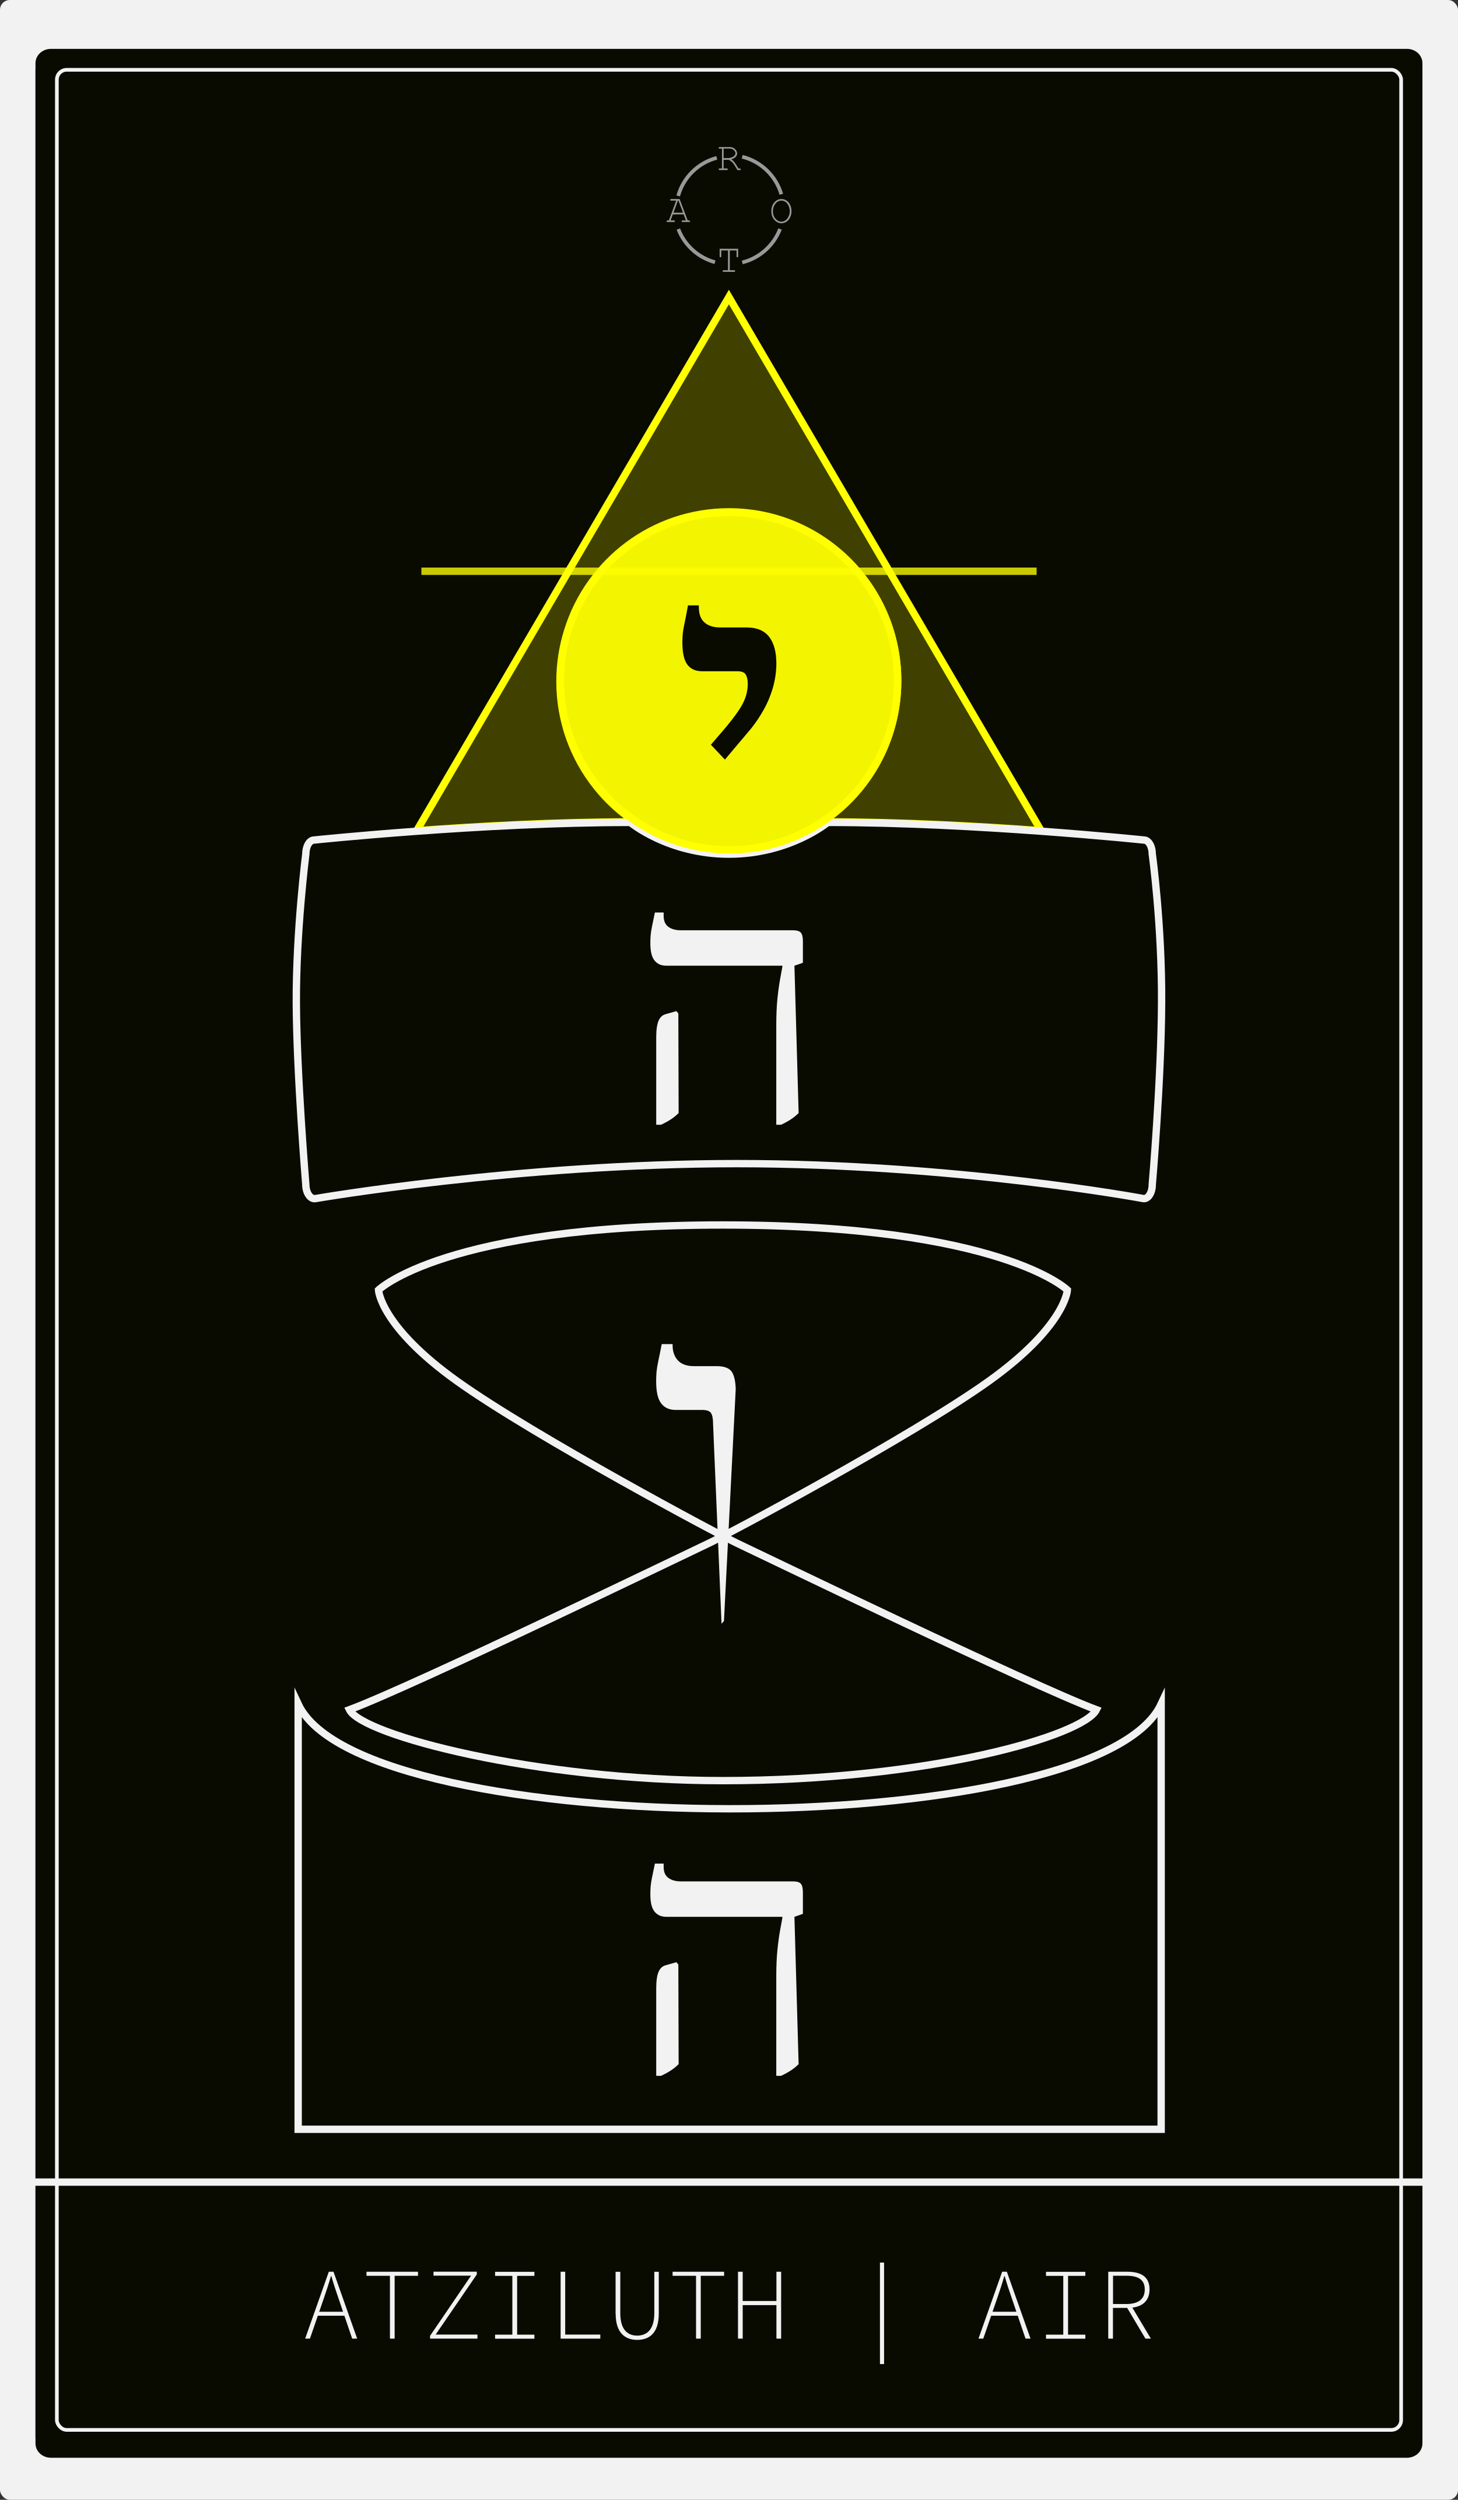 <?xml version="1.0" encoding="UTF-8"?><svg xmlns="http://www.w3.org/2000/svg" viewBox="0 0 198.43 340.16"><rect x="0" y="0" width="198.43" height="340.16" fill="#333333" stroke="none"/><defs><style>.i{fill:#0a0b00;}.j{opacity:.95;}.j,.k{fill:#ff0;}.l{isolation:isolate;}.m,.n,.o,.p,.q{fill:none;stroke-miterlimit:10;}.m,.o{stroke-width:.5px;}.m,.q{stroke:#f2f2f2;}.k{opacity:.22;}.n,.p{stroke:#ff0;}.o{stroke:#999;}.r{fill:#999;}.p{opacity:.78;}.s{mix-blend-mode:multiply;}.t{fill:#f2f2f2;}</style></defs><g class="l"><g id="b"><g id="c"><g id="d"><rect class="t" width="198.43" height="340.16" rx="1.34" ry="1.34"/><path class="i" d="m6.93,333.51c-1.16,0-2.1-.87-2.1-1.95V8.6c0-1.08.94-1.95,2.1-1.95h184.56c1.16,0,2.1.87,2.1,1.95v322.96c0,1.08-.94,1.95-2.1,1.95"/><path class="i" d="m6.93,334.44c-1.16,0-2.1-.87-2.1-1.95V9.53c0-1.08.94-1.95,2.1-1.95h184.56c1.16,0,2.1.87,2.1,1.95v322.96c0,1.08-.94,1.95-2.1,1.95"/><rect class="m" x="7.74" y="9.5" width="182.95" height="321.15" rx="1.34" ry="1.34"/><line id="e" class="q" x1="4.42" y1="296.93" x2="194" y2="296.93"/><path class="t" d="m44.74,309.13h.65l3.22,9.1h-.68l-1.82-5.36c-.37-1.08-.7-2.03-1.01-3.14h-.06c-.32,1.11-.64,2.06-1.01,3.14l-1.85,5.36h-.65l3.22-9.1Zm-1.75,5.44h4.1v.54h-4.1v-.54Z"/><path class="t" d="m53.07,309.68h-3.19v-.55h7.01v.55h-3.18v8.55h-.64v-8.55Z"/><path class="t" d="m58.53,317.85l5.58-8.19h-5.11v-.54h5.89v.38l-5.6,8.18h5.69v.55h-6.45v-.38Z"/><path class="t" d="m67.38,317.69h2.35v-8h-2.35v-.55h5.35v.55h-2.35v8h2.35v.55h-5.35v-.55Z"/><path class="t" d="m76.3,309.13h.62v8.55h4.78v.55h-5.4v-9.1Z"/><path class="t" d="m83.78,314.83v-5.69h.64v5.62c0,2.34,1.07,3.06,2.3,3.06s2.33-.73,2.33-3.06v-5.62h.61v5.69c0,2.76-1.4,3.57-2.93,3.57s-2.94-.81-2.94-3.57Z"/><path class="t" d="m94.73,309.68h-3.19v-.55h7.01v.55h-3.18v8.55h-.64v-8.55Z"/><path class="t" d="m100.44,309.13h.64v3.98h4.59v-3.98h.64v9.1h-.64v-4.56h-4.59v4.56h-.64v-9.1Z"/><path class="t" d="m119.76,307.88h.56v13.81h-.56v-13.81Z"/><path class="t" d="m136.38,309.13h.65l3.22,9.1h-.68l-1.82-5.36c-.37-1.08-.7-2.03-1.01-3.14h-.06c-.32,1.11-.64,2.06-1.01,3.14l-1.85,5.36h-.65l3.22-9.1Zm-1.75,5.44h4.1v.54h-4.1v-.54Z"/><path class="t" d="m142.36,317.69h2.35v-8h-2.35v-.55h5.35v.55h-2.35v8h2.35v.55h-5.35v-.55Z"/><path class="t" d="m150.83,309.13h2.61c1.82,0,3.01.66,3.01,2.4s-1.2,2.52-3.01,2.52h-1.97v4.18h-.64v-9.1Zm2.45,4.39c1.62,0,2.52-.64,2.52-1.98s-.9-1.87-2.52-1.87h-1.8v3.85h1.8Zm.63.16l2.72,4.55h-.74l-2.59-4.36.61-.19Z"/><path class="q" d="m158.03,289.74H40.58v-57.86c8.83,18.92,108.54,19.08,117.45,0v57.86Z"/><path class="t" d="m105.65,282.47v-13.56c0-1.35.05-2.53.15-3.53.1-1,.22-1.87.35-2.61.13-.74.24-1.34.33-1.81v-.13h-15.81c-.68,0-1.21-.24-1.59-.71-.38-.47-.57-1.25-.57-2.34,0-.38.01-.75.04-1.1.03-.35.1-.77.2-1.26.1-.49.23-1.1.38-1.83h1.19v.44c0,.71.22,1.21.66,1.52.44.31,1,.46,1.68.46h15.28c.5,0,.85.1,1.04.31.19.21.29.59.29,1.15v2.96l-1.15.4.57,20.05c-.32.32-.68.61-1.06.86-.38.25-.82.49-1.33.73h-.66Zm-16.34,0v-11.88c0-1,.1-1.75.31-2.25.21-.5.54-.81,1.02-.93l1.41-.4.27.31.04,13.56c-.32.32-.68.61-1.06.86-.38.25-.82.49-1.32.73h-.66Z"/><path class="t" d="m98.2,220.96l-1.15-27.13c0-.73-.09-1.24-.27-1.53-.18-.29-.58-.44-1.2-.44h-3.61c-.87,0-1.54-.3-1.99-.9-.46-.6-.68-1.61-.68-3.03,0-.4.02-.81.05-1.23.04-.42.12-.93.25-1.53.13-.6.28-1.36.46-2.27h1.48v.16c0,.87.25,1.57.74,2.08.49.51,1.21.76,2.16.76h3.12c.95,0,1.6.23,1.97.68.36.46.56,1.27.6,2.43l-1.6,31.56"/><path class="q" d="m98.38,242.3c28.27,0,49.11-6.17,50.84-9.65-8.65-3.21-46.7-21.63-48.86-22.63-2.15-1-27.67-14.59-38.14-22.07-10.47-7.48-10.71-12.41-10.71-12.41,0,0,9.03-8.85,46.88-8.85h0c37.85,0,46.88,8.85,46.88,8.85,0,0-.24,4.92-10.71,12.41-10.47,7.48-35.99,21.08-38.14,22.07-2.15,1-40.2,19.42-48.86,22.63,1.73,3.48,25.48,9.65,50.84,9.65h0Z"/><path class="t" d="m105.65,153.05v-13.56c0-1.35.05-2.53.15-3.53.1-1,.22-1.87.35-2.61.13-.74.24-1.34.33-1.81v-.13h-15.81c-.68,0-1.21-.24-1.59-.71-.38-.47-.57-1.25-.57-2.34,0-.38.01-.75.04-1.1.03-.35.1-.77.2-1.26.1-.49.23-1.1.38-1.83h1.19v.44c0,.71.22,1.21.66,1.52.44.31,1,.46,1.68.46h15.28c.5,0,.85.1,1.04.31.19.21.29.59.29,1.15v2.96l-1.15.4.57,20.05c-.32.32-.68.61-1.06.86-.38.25-.82.49-1.33.73h-.66Zm-16.34,0v-11.88c0-1,.1-1.75.31-2.25.21-.5.54-.81,1.02-.93l1.41-.4.27.31.04,13.56c-.32.32-.68.61-1.06.86-.38.25-.82.49-1.32.73h-.66Z"/><line class="p" x1="57.35" y1="77.73" x2="141.08" y2="77.73"/><path class="k" d="m85.78,111.84s2.31,1.92,6.29,3.2h1.67c-10.06-2.44-17.53-11.5-17.53-22.31,0-2.41.37-4.73,1.06-6.92,2.9-9.36,11.62-16.16,21.94-16.16,12.68,0,22.96,10.28,22.96,22.96,0,2.41-.37,4.73-1.06,6.92-2.37,7.66-8.65,13.6-16.5,15.51h1.73c3.99-1.28,6.3-3.2,6.3-3.2,10.05,0,20.8.6,29.05,1.2l-42.49-72.62-42.49,72.62c8.24-.6,19-1.2,29.06-1.2Z"/><path class="n" d="m85.78,111.84s2.31,1.92,6.29,3.2h1.67c-10.06-2.44-17.53-11.5-17.53-22.31,0-2.41.37-4.73,1.06-6.92,2.9-9.36,11.62-16.16,21.94-16.16,12.68,0,22.96,10.28,22.96,22.96,0,2.41-.37,4.73-1.06,6.92-2.37,7.66-8.65,13.6-16.5,15.51h1.73c3.99-1.28,6.3-3.2,6.3-3.2,10.05,0,20.8.6,29.05,1.2l-42.49-72.62-42.49,72.62c8.24-.6,19-1.2,29.06-1.2Z"/><path id="f" class="q" d="m85.78,111.91s5.16,4.32,13.43,4.32,13.44-4.32,13.44-4.32c20.11,0,43.05,2.4,43.05,2.4.62,0,1.12.86,1.12,1.91,0,0,1.33,9.66,1.27,20.24-.05,10.58-1.27,24.73-1.27,24.73,0,1.15-.59,2.03-1.25,1.9,0,0-25.43-4.75-55.28-4.75s-57.37,4.76-57.37,4.76c-.67.11-1.3-.77-1.3-1.91,0,0-1.24-14.96-1.29-24.68s1.29-20.29,1.29-20.29c0-1.06.5-1.91,1.12-1.91,0,0,22.93-2.4,43.03-2.4Z"/><circle id="g" class="j" cx="99.22" cy="92.69" r="22.96"/><g class="s"><path class="i" d="m98.66,103.36l-1.91-2.02,1.69-1.97c1.31-1.53,2.19-2.74,2.65-3.63.46-.89.68-1.79.68-2.71,0-.51-.09-.92-.27-1.23-.18-.31-.57-.46-1.15-.46h-4.81c-.87,0-1.54-.3-1.99-.9-.46-.6-.68-1.61-.68-3.03,0-.4.02-.79.05-1.18.04-.38.12-.87.25-1.45.13-.58.28-1.38.46-2.4h1.48v.22c0,.95.25,1.65.77,2.1.51.46,1.22.68,2.13.68h3.61c1.38,0,2.4.43,3.06,1.28.66.86.98,2.07.98,3.63,0,1.09-.16,2.18-.46,3.25-.31,1.08-.73,2.09-1.26,3.03-.53.95-1.1,1.8-1.72,2.57l-3.55,4.21Z"/></g><path id="h" class="n" d="m99.22,69.74c-12.67,0-22.98,10.27-22.95,22.95.03,12.61,10.3,22.89,22.95,22.95,12.67.06,22.95-10.27,22.95-22.95s-10.27-22.95-22.95-22.95"/><path class="r" d="m98.48,21.74v1.18h.42c.06,0,.09.01.12.03.02.02.03.05.03.08,0,.03-.01.06-.03.08-.02.02-.06.03-.12.03h-.94c-.05,0-.09-.01-.12-.03-.02-.02-.03-.05-.03-.08,0-.03.01-.06.03-.08.02-.02.06-.03.12-.03h.3v-2.69h-.3c-.05,0-.09-.01-.12-.03-.02-.02-.03-.05-.03-.08s.01-.06.03-.08c.02-.02.06-.03.12-.03h1.36c.28,0,.52.09.71.27.19.18.29.38.29.6,0,.16-.06.31-.18.45-.12.14-.32.26-.6.36.16.11.3.24.41.38.11.14.3.43.55.86h.17c.05,0,.09.01.12.03.02.02.03.05.03.08,0,.03-.01.06-.03.08-.02.02-.06.03-.12.03h-.3c-.28-.5-.49-.83-.65-1-.15-.17-.33-.3-.53-.4h-.72Zm0-.23h.61c.2,0,.38-.04.54-.11.16-.07.28-.16.35-.25s.11-.19.11-.3c0-.15-.08-.29-.23-.43-.15-.14-.33-.2-.55-.2h-.83v1.29Z"/><path class="r" d="m93.05,29.17h-1.48l-.3.82h.43c.05,0,.09.01.12.03.02.02.03.05.03.08,0,.03-.01.06-.03.08-.02.02-.06.03-.12.03h-.84c-.05,0-.09-.01-.12-.03-.02-.02-.03-.05-.03-.08,0-.03.01-.06.03-.08.02-.02.06-.03.12-.03h.17l1-2.69h-.67c-.05,0-.09-.01-.12-.03-.02-.02-.03-.05-.03-.08s.01-.06.03-.08c.02-.02.06-.03.12-.03h1.13l1.1,2.91h.17c.05,0,.09.01.12.03.02.02.03.05.03.08,0,.03-.01.06-.03.08-.02.02-.06.03-.12.03h-.84c-.06,0-.09-.01-.12-.03-.02-.02-.03-.05-.03-.08,0-.03.01-.06.03-.08.02-.02.06-.03.12-.03h.43l-.31-.82Zm-.09-.23l-.62-1.64h-.08l-.6,1.64h1.31Z"/><path class="r" d="m107.72,28.73c0,.3-.06.58-.18.84-.12.26-.29.46-.5.6-.21.14-.44.21-.69.21-.36,0-.68-.15-.96-.46s-.41-.7-.41-1.19.14-.88.41-1.19c.28-.31.6-.46.96-.46.25,0,.47.07.69.21.21.14.38.34.5.6.12.26.18.53.18.84Zm-.23,0c0-.37-.11-.7-.32-.99-.21-.29-.49-.44-.83-.44-.32,0-.59.14-.81.42-.22.28-.34.61-.34,1.01,0,.42.12.76.35,1.03.24.27.5.4.8.4.34,0,.61-.15.83-.44.21-.29.32-.62.32-.99Z"/><path class="r" d="m99.32,34.08v2.69h.58c.05,0,.09.01.12.03.02.02.03.05.03.08,0,.03-.01.06-.03.08-.02.02-.06.03-.12.03h-1.4c-.05,0-.09-.01-.12-.03-.02-.02-.03-.05-.03-.08,0-.03.01-.06.03-.08.02-.02.06-.03.12-.03h.58v-2.69h-.92v.78c0,.06-.01.09-.03.12-.02.02-.05.03-.08.03-.03,0-.06-.01-.08-.03-.02-.02-.03-.06-.03-.12v-1.01h2.52v1.01c0,.06-.01.09-.03.12-.02.02-.05.03-.08.03s-.06-.01-.08-.03c-.02-.02-.03-.06-.03-.12v-.78h-.92Z"/><path class="o" d="m106.34,26.44c-.74-2.52-2.78-4.48-5.33-5.11"/><path class="o" d="m101.02,35.71c2.37-.59,4.28-2.31,5.14-4.55"/><path class="o" d="m92.32,31.17c.84,2.2,2.7,3.89,4.99,4.51"/><path class="o" d="m97.55,21.48c-2.54.67-4.55,2.65-5.25,5.18"/></g></g></g></g></svg>